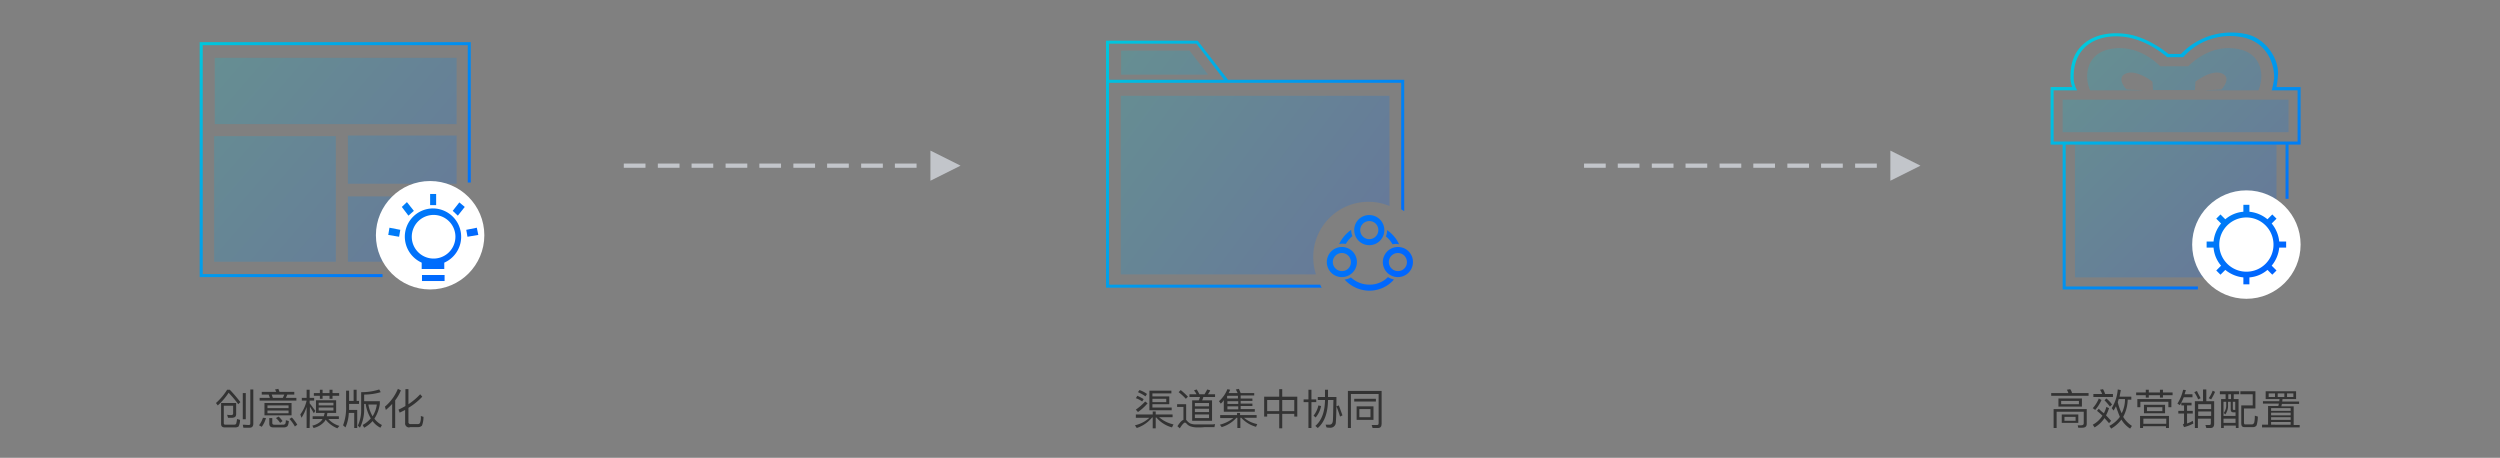 <svg id="图层_1" data-name="图层 1" xmlns="http://www.w3.org/2000/svg" xmlns:xlink="http://www.w3.org/1999/xlink" width="830" height="152" viewBox="0 0 830 152">
  <rect x="0" y="0" width="830" height="152" fill="#808080" stroke="none"/>
  <defs>
    <linearGradient id="未命名的渐变" x1="159.651" y1="-70.335" x2="83.318" y2="-136.001" gradientTransform="translate(0 142)" gradientUnits="userSpaceOnUse">
      <stop offset="0" stop-color="#0063ff"/>
      <stop offset="1" stop-color="#00c8de"/>
    </linearGradient>
    <linearGradient id="未命名的渐变_2" data-name="未命名的渐变 2" x1="133.357" y1="-39.77" x2="57.024" y2="-105.436" xlink:href="#未命名的渐变"/>
    <linearGradient id="未命名的渐变_3" data-name="未命名的渐变 3" x1="157.778" y1="-68.157" x2="81.445" y2="-133.824" xlink:href="#未命名的渐变"/>
    <linearGradient id="未命名的渐变_4" data-name="未命名的渐变 4" x1="146.382" y1="-54.911" x2="70.049" y2="-120.577" xlink:href="#未命名的渐变"/>
    <linearGradient id="未命名的渐变_5" data-name="未命名的渐变 5" x1="151.121" y1="-54.824" x2="65.81" y2="-128.041" gradientTransform="translate(0 142)" gradientUnits="userSpaceOnUse">
      <stop offset="0" stop-color="#06f"/>
      <stop offset="1" stop-color="#00c8dc"/>
    </linearGradient>
    <linearGradient id="未命名的渐变_6" data-name="未命名的渐变 6" x1="160.041" y1="-61.812" x2="73.041" y2="-136.478" xlink:href="#未命名的渐变_5"/>
    <linearGradient id="未命名的渐变_7" data-name="未命名的渐变 7" x1="154.925" y1="-55.85" x2="67.925" y2="-130.517" xlink:href="#未命名的渐变_5"/>
    <linearGradient id="未命名的渐变_8" data-name="未命名的渐变 8" x1="149.182" y1="-49.16" x2="62.182" y2="-123.826" xlink:href="#未命名的渐变_5"/>
    <linearGradient id="未命名的渐变_9" data-name="未命名的渐变 9" x1="160.171" y1="-61.964" x2="73.171" y2="-136.63" xlink:href="#未命名的渐变_5"/>
    <linearGradient id="未命名的渐变_10" data-name="未命名的渐变 10" x1="162.079" y1="-64.187" x2="75.079" y2="-138.853" xlink:href="#未命名的渐变_5"/>
    <linearGradient id="未命名的渐变_11" data-name="未命名的渐变 11" x1="153.548" y1="-54.246" x2="66.548" y2="-128.913" xlink:href="#未命名的渐变_5"/>
    <linearGradient id="未命名的渐变_12" data-name="未命名的渐变 12" x1="147.188" y1="-46.835" x2="60.188" y2="-121.502" xlink:href="#未命名的渐变_5"/>
    <linearGradient id="未命名的渐变_13" data-name="未命名的渐变 13" x1="848.126" y1="-572.811" x2="790.91" y2="-515.595" gradientTransform="matrix(1, 0, 0, -1, -102.199, -489.998)" xlink:href="#未命名的渐变"/>
    <linearGradient id="未命名的渐变_14" data-name="未命名的渐变 14" x1="752.577" y1="-50.044" x2="687.077" y2="-120.044" xlink:href="#未命名的渐变"/>
    <linearGradient id="未命名的渐变_15" data-name="未命名的渐变 15" x1="754.33" y1="-51.684" x2="688.83" y2="-121.684" xlink:href="#未命名的渐变"/>
    <linearGradient id="未命名的渐变_16" data-name="未命名的渐变 16" x1="459.261" y1="-46.364" x2="363.134" y2="-124.592" xlink:href="#未命名的渐变_5"/>
    <linearGradient id="未命名的渐变_17" data-name="未命名的渐变 17" x1="467.357" y1="-55.218" x2="370.691" y2="-133.885" xlink:href="#未命名的渐变_5"/>
    <linearGradient id="未命名的渐变_18" data-name="未命名的渐变 18" x1="465.953" y1="-53.492" x2="369.286" y2="-132.159" xlink:href="#未命名的渐变_5"/>
    <linearGradient id="未命名的渐变_19" data-name="未命名的渐变 19" x1="458.542" y1="-44.386" x2="361.876" y2="-123.053" xlink:href="#未命名的渐变_5"/>
    <linearGradient id="未命名的渐变_20" data-name="未命名的渐变 20" x1="463.069" y1="-49.948" x2="366.402" y2="-128.615" xlink:href="#未命名的渐变_5"/>
    <linearGradient id="未命名的渐变_21" data-name="未命名的渐变 21" x1="459.287" y1="-45.301" x2="362.621" y2="-123.968" xlink:href="#未命名的渐变_5"/>
    <linearGradient id="未命名的渐变_22" data-name="未命名的渐变 22" x1="468.934" y1="-57.155" x2="372.267" y2="-135.822" xlink:href="#未命名的渐变_5"/>
    <linearGradient id="未命名的渐变_23" data-name="未命名的渐变 23" x1="456.6" y1="-66.98" x2="376.1" y2="-126.73" xlink:href="#未命名的渐变"/>
    <linearGradient id="未命名的渐变_24" data-name="未命名的渐变 24" x1="448.277" y1="-57.112" x2="368.467" y2="-116.35" xlink:href="#未命名的渐变"/>
  </defs>
  <title>营销配置-01</title>
  <g>
    <path d="M76.3,129.4a47.076,47.076,0,0,1,3.5,4.1l-.7.7a36.748,36.748,0,0,0-3.2-3.8,20.536,20.536,0,0,1-3.6,4.2l-.6-.8a20.07,20.07,0,0,0,3.7-4.4Zm-2,5.3v5.8a.472.472,0,0,0,.5.5h2.7q.75,0,.9-.3a9.115,9.115,0,0,0,.3-1.6l1,.3a5.317,5.317,0,0,1-.5,2.2,2.062,2.062,0,0,1-1.3.3H74.6c-.8,0-1.2-.4-1.2-1.1v-7h5v3.7c0,.8-.4,1.1-1.2,1.2H75.7l-.3-1a7.084,7.084,0,0,0,1.4.1.53.53,0,0,0,.6-.6v-2.5Zm6.5,7.3-.2-1c.7,0,1.4.1,2,.1.4,0,.5-.2.5-.6V129.3h1v11.4c0,.8-.4,1.3-1.2,1.3Zm.8-11.5v8.7h-1v-8.7Z" style="fill: #333"/>
    <path d="M88.3,138.8a8.7,8.7,0,0,1-1.4,2.9l-.9-.5a8.532,8.532,0,0,0,1.3-2.5ZM86.9,131v-.9h4.8a5.937,5.937,0,0,0-.4-.8l1.1-.2a10.376,10.376,0,0,1,.4,1h4.9v.9H95.4l-.5,1.1h3.5v.9H86.2v-.9h3.4l-.4-1.1Zm9.9,2.8v4.1h-9v-4.1Zm-1,1.7v-.9h-7v.9Zm0,.8h-7v.9h7Zm-5,5.6c-1,0-1.4-.4-1.4-1.3v-1.8h1v1.6c0,.4.2.6.7.6H94a.845.845,0,0,0,.6-.2c.2-.1.3-.6.3-1.3l1,.3q-.15,1.5-.6,1.8a1.922,1.922,0,0,1-1.2.3Zm3.1-9.8.5-1.1H90.2l.4,1.1Zm-.1,7.7-.8.6a6.684,6.684,0,0,0-1.4-1.6l.9-.5A8.091,8.091,0,0,1,93.8,139.8Zm4.9,1.2-.8.6a11.864,11.864,0,0,0-1.8-2.5l.8-.5A16.629,16.629,0,0,1,98.7,141Z" style="fill: #333"/>
    <path d="M102.8,142.1h-1v-7a14.878,14.878,0,0,1-1.7,3.6l-.4-1.1a12.1,12.1,0,0,0,2.1-4.6h-1.6v-.9h1.6v-2.7h1v2.7h1.5v.9h-1.5v.9c.6.7,1.2,1.6,1.9,2.5l-.5.8c-.5-.9-1-1.7-1.3-2.2l-.1,7.1Zm4.7-1.9a6.759,6.759,0,0,1-3.4,1.9l-.4-.8a6.04,6.04,0,0,0,3-1.6c.1-.2.3-.4.4-.6h-3.3v-.9h3.7c.1-.3.2-.7.3-1.1h-2.9v-4.2h6.7v4.2h-2.9c-.1.4-.1.7-.2,1.1h4v.9H109a7.849,7.849,0,0,0,3.7,2.3l-.7.8a9.475,9.475,0,0,1-3.9-2.9A2.361,2.361,0,0,1,107.5,140.2Zm-1.3-9.7v-1.1h.9v1.1h2.3v-1.1h1v1.1h2.2v.9h-2.2v1h-1v-1h-2.3v1h-.9v-1h-2v-.9Zm4.5,4.1v-.9h-4.9v.9Zm0,.7h-4.9v1h4.9Z" style="fill: #333"/>
    <path d="M118.4,129.4v3.7h.8v1h-3.3v2h2.7v6h-1v-5h-1.8a13.06,13.06,0,0,1-1.1,4.8l-.8-.7a16.327,16.327,0,0,0,1-6.4v-5.1h1v3.4h1.5v-3.7Zm2.5,6.4a13.217,13.217,0,0,1-1.4,6.2l-.7-.7a11.9,11.9,0,0,0,1.1-5.5v-5.6a18.9,18.9,0,0,0,6-.9l.5.9a19.223,19.223,0,0,1-5.5.8v2.2h5.2v.9a11.909,11.909,0,0,1-1.8,4.9,7.211,7.211,0,0,0,2.5,2.1l-.5.9a6.964,6.964,0,0,1-2.6-2.2,10.112,10.112,0,0,1-2.8,2.2l-.5-.9a9.658,9.658,0,0,0,2.7-2.2,12.952,12.952,0,0,1-1.7-4.8h-.5Zm2.8,2.4a9.549,9.549,0,0,0,1.4-3.9h-2.8A11.262,11.262,0,0,0,123.7,138.2Z" style="fill: #333"/>
    <path d="M133.1,129.6a13.5,13.5,0,0,1-1.9,3.3v9.2h-1v-8a20.322,20.322,0,0,1-2.1,2l-.3-1.1a15.225,15.225,0,0,0,4.3-5.9Zm2.9,12.3a1.326,1.326,0,0,1-1.5-1.5v-4.3l-1.8.9-.4-1a25.315,25.315,0,0,0,2.3-1.2v-5.6h1v5a21.228,21.228,0,0,0,3.9-3.3l.7.8a21.32,21.32,0,0,1-4.6,3.7v4.7a.632.632,0,0,0,.7.7h2.3a.984.984,0,0,0,.8-.3,4.965,4.965,0,0,0,.3-2.4l.9.3a8.173,8.173,0,0,1-.5,2.9,1.813,1.813,0,0,1-1.4.5H136Z" style="fill: #333"/>
  </g>
  <g>
    <g style="opacity: 0.2;isolation: isolate">
      <polygon points="151.4 19.2 150.4 19.2 149.4 19.2 148.4 19.2 147.4 19.2 146.4 19.2 145.4 19.2 144.4 19.2 143.3 19.2 142.3 19.2 141.3 19.2 140.3 19.2 139.3 19.2 138.3 19.2 137.3 19.2 136.3 19.2 135.2 19.2 134.2 19.2 133.2 19.2 132.2 19.2 131.2 19.2 130.2 19.2 129.2 19.2 128.2 19.2 127.1 19.2 126.1 19.2 125.1 19.2 124.1 19.2 123.1 19.2 122.1 19.2 121.1 19.2 120.1 19.2 119.1 19.2 118 19.2 117 19.2 116 19.2 115 19.2 114 19.2 113 19.2 112 19.2 111 19.2 109.9 19.2 108.9 19.2 107.9 19.2 106.9 19.2 105.9 19.2 104.9 19.2 103.9 19.2 102.9 19.2 101.8 19.2 100.8 19.2 99.8 19.2 98.8 19.2 97.8 19.2 96.8 19.2 95.8 19.2 94.8 19.2 93.7 19.2 92.7 19.2 91.7 19.2 90.7 19.2 89.7 19.2 88.7 19.2 87.7 19.2 86.7 19.2 85.7 19.2 84.6 19.2 83.6 19.2 82.6 19.2 81.6 19.2 80.6 19.2 79.6 19.2 78.6 19.2 77.6 19.2 76.5 19.2 75.5 19.2 74.5 19.2 73.5 19.2 72.5 19.2 71.5 19.2 71.3 19.2 71.3 19.4 71.3 20.6 71.3 21.8 71.3 23 71.3 24.2 71.3 25.4 71.3 26.6 71.3 27.8 71.3 29 71.3 30.2 71.3 31.4 71.3 32.6 71.3 33.8 71.3 35 71.3 36.2 71.3 37.4 71.3 38.6 71.3 39.8 71.3 41 71.3 41.2 72.2 41.2 73.2 41.2 74.2 41.2 75.2 41.2 76.2 41.2 77.2 41.2 78.2 41.2 79.2 41.2 80.3 41.2 81.3 41.2 82.3 41.2 83.3 41.2 84.3 41.2 85.3 41.2 86.3 41.2 87.3 41.2 88.4 41.2 89.4 41.2 90.4 41.2 91.4 41.2 92.4 41.2 93.4 41.2 94.4 41.2 95.4 41.2 96.5 41.2 97.5 41.2 98.5 41.2 99.5 41.2 100.5 41.2 101.5 41.2 102.5 41.2 103.5 41.2 104.6 41.2 105.6 41.2 106.6 41.2 107.6 41.2 108.6 41.2 109.6 41.2 110.6 41.2 111.6 41.2 112.7 41.2 113.7 41.2 114.7 41.2 115.7 41.2 116.7 41.2 117.7 41.2 118.7 41.2 119.7 41.2 120.7 41.2 121.8 41.2 122.8 41.2 123.8 41.2 124.8 41.2 125.8 41.2 126.8 41.2 127.8 41.2 128.8 41.2 129.9 41.2 130.9 41.2 131.9 41.2 132.9 41.2 133.9 41.2 134.9 41.2 135.9 41.2 136.9 41.2 138 41.2 139 41.2 140 41.2 141 41.2 142 41.2 143 41.2 144 41.2 145 41.2 146.1 41.2 147.1 41.2 148.1 41.2 149.1 41.2 150.1 41.2 151.1 41.2 151.6 41.2 151.6 40.5 151.6 39.3 151.6 38.1 151.6 36.9 151.6 35.7 151.6 34.5 151.6 33.3 151.6 32.1 151.6 30.9 151.6 29.7 151.6 28.5 151.6 27.3 151.6 26.1 151.6 24.9 151.6 23.7 151.6 22.5 151.6 21.3 151.6 20.1 151.6 19.2 151.4 19.2" style="fill: url(#未命名的渐变)"/>
      <polygon points="109.9 45.2 109.2 45.2 108.4 45.2 107.6 45.2 106.8 45.2 106.1 45.2 105.3 45.2 104.5 45.2 103.7 45.2 103 45.2 102.2 45.2 101.4 45.2 100.7 45.2 99.9 45.2 99.1 45.2 98.3 45.2 97.6 45.2 96.8 45.2 96 45.2 95.2 45.2 94.5 45.2 93.7 45.2 92.9 45.2 92.2 45.2 91.4 45.2 90.6 45.2 89.8 45.2 89.1 45.2 88.3 45.2 87.5 45.2 86.7 45.2 86 45.2 85.2 45.2 84.4 45.2 83.6 45.2 82.9 45.2 82.1 45.2 81.3 45.2 80.6 45.2 79.8 45.2 79 45.2 78.2 45.2 77.5 45.2 76.7 45.2 75.9 45.2 75.1 45.2 74.4 45.2 73.6 45.2 72.8 45.2 72 45.2 71.3 45.2 71.1 45.2 71.1 45.3 71.1 46.2 71.1 47.1 71.1 48.1 71.1 49 71.1 49.9 71.1 50.8 71.1 51.7 71.1 52.6 71.1 53.6 71.1 54.5 71.1 55.4 71.1 56.3 71.1 57.2 71.1 58.1 71.1 59.1 71.1 60 71.1 60.9 71.1 61.8 71.1 62.7 71.1 63.7 71.1 64.6 71.1 65.5 71.1 66.4 71.1 67.3 71.1 68.2 71.1 69.2 71.1 70.1 71.1 71 71.1 71.9 71.1 72.8 71.1 73.7 71.1 74.7 71.1 75.6 71.1 76.5 71.1 77.4 71.1 78.3 71.1 79.2 71.1 80.2 71.1 81.1 71.1 82 71.1 82.9 71.1 83.8 71.1 84.7 71.1 85.7 71.1 86.6 71.1 86.9 71.6 86.9 72.4 86.9 73.2 86.9 74 86.9 74.7 86.9 75.5 86.9 76.3 86.9 77 86.9 77.8 86.9 78.6 86.9 79.4 86.9 80.1 86.9 80.9 86.9 81.7 86.9 82.5 86.9 83.2 86.9 84 86.9 84.8 86.9 85.6 86.9 86.3 86.9 87.1 86.9 87.9 86.9 88.6 86.9 89.4 86.9 90.2 86.9 91 86.9 91.7 86.9 92.5 86.9 93.3 86.9 94.1 86.9 94.8 86.9 95.6 86.9 96.4 86.9 97.2 86.9 97.9 86.9 98.7 86.9 99.5 86.9 100.2 86.9 101 86.9 101.8 86.9 102.6 86.9 103.3 86.9 104.1 86.9 104.9 86.9 105.7 86.9 106.4 86.9 107.2 86.9 108 86.9 108.8 86.9 109.5 86.9 110.3 86.9 111.1 86.9 111.5 86.9 111.5 86.4 111.5 85.5 111.5 84.6 111.5 83.7 111.5 82.8 111.5 81.8 111.5 80.9 111.5 80 111.5 79.1 111.5 78.2 111.5 77.3 111.5 76.3 111.5 75.4 111.5 74.5 111.5 73.6 111.5 72.7 111.5 71.8 111.5 70.8 111.5 69.9 111.5 69 111.5 68.1 111.5 67.2 111.5 66.3 111.5 65.3 111.5 64.4 111.5 63.5 111.5 62.6 111.5 61.7 111.5 60.8 111.5 59.8 111.5 58.9 111.5 58 111.5 57.1 111.5 56.2 111.5 55.2 111.5 54.3 111.5 53.4 111.5 52.5 111.5 51.6 111.5 50.7 111.5 49.7 111.5 48.8 111.5 47.9 111.5 47 111.5 46.1 111.5 45.2 111.5 45.2 110.7 45.2 109.9 45.2" style="fill: url(#未命名的渐变_2)"/>
      <polygon points="150.6 45 150.1 45 149.6 45 149.1 45 148.6 45 148.1 45 147.6 45 147.1 45 146.6 45 146.1 45 145.6 45 145 45 144.5 45 144 45 143.5 45 143 45 142.5 45 142 45 141.5 45 141 45 140.5 45 140 45 139.5 45 138.9 45 138.4 45 137.9 45 137.4 45 136.9 45 136.4 45 135.9 45 135.4 45 134.9 45 134.4 45 133.9 45 133.4 45 132.8 45 132.3 45 131.8 45 131.3 45 130.8 45 130.3 45 129.8 45 129.3 45 128.8 45 128.3 45 127.8 45 127.3 45 126.7 45 126.2 45 125.7 45 125.2 45 124.7 45 124.2 45 123.7 45 123.2 45 122.7 45 122.2 45 121.7 45 121.2 45 120.6 45 120.1 45 119.6 45 119.1 45 118.6 45 118.1 45 117.6 45 117.1 45 116.6 45 116.1 45 115.6 45 115.5 45 115.5 45.1 115.5 45.7 115.5 46.3 115.5 46.9 115.5 47.5 115.5 48.1 115.5 48.7 115.5 49.3 115.5 49.9 115.5 50.5 115.5 51.1 115.5 51.7 115.5 52.3 115.5 52.9 115.5 53.5 115.5 54.1 115.5 54.7 115.5 55.3 115.5 55.9 115.5 56.5 115.5 57.1 115.5 57.7 115.5 58.3 115.5 58.9 115.5 59.5 115.5 60.1 115.5 60.7 115.5 61 115.8 61 116.3 61 116.8 61 117.3 61 117.8 61 118.3 61 118.8 61 119.4 61 119.9 61 120.4 61 120.9 61 121.4 61 121.9 61 122.4 61 122.9 61 123.4 61 123.9 61 124.4 61 124.9 61 125.5 61 126 61 126.5 61 127 61 127.5 61 128 61 128.5 61 129 61 129.5 61 130 61 130.5 61 131 61 131.6 61 132.1 61 132.6 61 133.1 61 133.6 61 134.1 61 134.6 61 135.1 61 135.6 61 136.1 61 136.6 61 137.1 61 137.7 61 138.2 61 138.7 61 139.2 61 139.7 61 140.2 61 140.7 61 141.2 61 141.7 61 142.2 61 142.7 61 143.2 61 143.8 61 144.3 61 144.8 61 145.3 61 145.8 61 146.3 61 146.8 61 147.3 61 147.8 61 148.3 61 148.8 61 149.3 61 149.9 61 150.4 61 150.9 61 151.4 61 151.6 61 151.6 60.6 151.6 60 151.6 59.4 151.6 58.8 151.6 58.2 151.6 57.6 151.6 57 151.6 56.4 151.6 55.8 151.6 55.2 151.6 54.6 151.6 54 151.6 53.4 151.6 52.8 151.6 52.2 151.6 51.6 151.6 51 151.6 50.4 151.6 49.8 151.6 49.2 151.6 48.6 151.6 48 151.6 47.4 151.6 46.8 151.6 46.2 151.6 45.6 151.6 45 151.6 45 151.1 45 150.6 45" style="fill: url(#未命名的渐变_3)"/>
      <polygon points="150.7 65.2 150.1 65.2 149.6 65.2 149 65.2 148.5 65.2 147.9 65.2 147.3 65.2 146.8 65.2 146.2 65.2 145.7 65.2 145.1 65.2 144.6 65.2 144 65.2 143.4 65.2 142.9 65.2 142.3 65.2 141.8 65.2 141.2 65.2 140.7 65.2 140.1 65.2 139.5 65.2 139 65.2 138.4 65.2 137.9 65.2 137.3 65.2 136.8 65.2 136.2 65.2 135.6 65.2 135.1 65.2 134.5 65.2 134 65.2 133.4 65.2 132.9 65.2 132.3 65.2 131.7 65.2 131.2 65.2 130.6 65.2 130.1 65.2 129.5 65.2 129 65.2 128.4 65.2 127.8 65.2 127.3 65.2 126.7 65.2 126.2 65.2 125.6 65.2 125 65.2 124.5 65.2 123.9 65.2 123.4 65.2 122.8 65.2 122.3 65.2 121.7 65.2 121.1 65.2 120.6 65.2 120 65.2 119.5 65.2 118.9 65.2 118.4 65.2 117.8 65.2 117.2 65.2 116.7 65.2 116.1 65.2 115.6 65.2 115.5 65.2 115.5 65.3 115.5 66 115.5 66.6 115.5 67.3 115.5 68 115.5 68.6 115.5 69.3 115.5 69.9 115.5 70.6 115.5 71.3 115.5 71.9 115.5 72.6 115.5 73.3 115.5 73.9 115.5 74.6 115.5 75.2 115.5 75.9 115.5 76.6 115.5 77.2 115.5 77.9 115.5 78.5 115.5 79.2 115.5 79.9 115.5 80.5 115.5 81.2 115.5 81.8 115.5 82.5 115.5 83.2 115.5 83.8 115.5 84.5 115.5 85.2 115.5 85.8 115.5 86.5 115.5 86.9 115.7 86.9 116.2 86.9 116.8 86.9 117.3 86.9 117.9 86.9 118.5 86.9 119 86.9 119.6 86.9 120.1 86.9 120.7 86.9 121.2 86.9 121.8 86.9 122.4 86.9 122.9 86.9 123.5 86.9 124 86.9 124.6 86.9 125.1 86.9 125.7 86.9 126.3 86.9 126.8 86.9 127.4 86.9 127.9 86.9 128.5 86.9 129 86.9 129.6 86.9 130.2 86.9 130.7 86.9 131.3 86.9 131.8 86.9 132.4 86.9 133 86.9 133.5 86.9 134.1 86.9 134.6 86.9 135.2 86.9 135.7 86.9 136.3 86.9 136.9 86.9 137.4 86.9 138 86.9 138.5 86.9 139.1 86.9 139.6 86.9 140.2 86.9 140.8 86.9 141.3 86.9 141.9 86.9 142.4 86.9 143 86.9 143.5 86.9 144.1 86.9 144.7 86.9 145.2 86.9 145.8 86.9 146.3 86.9 146.9 86.9 147.4 86.9 148 86.9 148.6 86.9 149.1 86.9 149.7 86.9 150.2 86.9 150.8 86.9 151.4 86.9 151.6 86.9 151.6 86.6 151.6 85.9 151.6 85.2 151.6 84.6 151.6 83.9 151.6 83.3 151.6 82.6 151.6 81.9 151.6 81.3 151.6 80.6 151.6 80 151.6 79.3 151.6 78.6 151.6 78 151.6 77.3 151.6 76.6 151.6 76 151.6 75.3 151.6 74.7 151.6 74 151.6 73.3 151.6 72.7 151.6 72 151.6 71.4 151.6 70.7 151.6 70 151.6 69.4 151.6 68.7 151.6 68 151.6 67.4 151.6 66.7 151.6 66.1 151.6 65.4 151.6 65.2 151.3 65.2 150.7 65.2" style="fill: url(#未命名的渐变_4)"/>
    </g>
    <circle cx="142.8" cy="78.1" r="18" style="fill: #fff"/>
    <polygon points="67.3 15 155.3 15 155.3 60.6 156.3 60.6 156.3 14 66.3 14 66.3 92 127 92 127 91 67.3 91 67.3 15" style="fill: url(#未命名的渐变_5)"/>
    <rect x="142.8" y="64.4" width="2" height="3.7" style="fill: url(#未命名的渐变_6)"/>
    <polygon points="137.4 70 135.1 67.1 133.4 68.7 135.6 71.6 137.4 70" style="fill: url(#未命名的渐变_7)"/>
    <polygon points="128.9 78 132.5 78.6 132.9 76.3 129.3 75.6 128.9 78" style="fill: url(#未命名的渐变_8)"/>
    <polygon points="158.3 75.6 154.8 76.3 155.2 78.6 158.8 78 158.3 75.6" style="fill: url(#未命名的渐变_9)"/>
    <polygon points="150.3 70 152 71.6 154.3 68.7 152.5 67.2 150.3 70" style="fill: url(#未命名的渐变_10)"/>
    <path d="M143.8,69.2a9.389,9.389,0,0,0-9.4,9.4,9.485,9.485,0,0,0,5.6,8.6v2.1h7.5V87.2a9.4,9.4,0,0,0-3.7-18ZM149,83.8a7.245,7.245,0,1,1,2.2-5.2A7.262,7.262,0,0,1,149,83.8Z" style="fill: url(#未命名的渐变_11)"/>
    <rect x="140.1" y="91.3" width="7.5" height="2" style="fill: url(#未命名的渐变_12)"/>
  </g>
  <g>
    <path d="M377.1,138.5v-.9h5.6v-1h1v1h5.6v.9h-4.5a10.738,10.738,0,0,0,4.8,2.4l-.5,1a10.4,10.4,0,0,1-5.2-3.3h-.2v3.6h-1v-3.6h-.2a11.073,11.073,0,0,1-5.1,3.5l-.6-.9a10.477,10.477,0,0,0,4.8-2.5h-4.5v-.2Zm2.6-6-.5.8a7.086,7.086,0,0,0-2.1-1.1l.5-.8A20.145,20.145,0,0,1,379.7,132.5Zm1.3,1.4a17.148,17.148,0,0,1-3.2,2.9l-.7-.8a20.016,20.016,0,0,0,3.1-2.7Zm-.2-3.1-.5.8a12.293,12.293,0,0,0-2.5-1.4l.5-.7A8.531,8.531,0,0,1,380.8,130.8Zm1.8,3.5v1H389v.9h-7.4v-6.5h7.3v.9h-6.3v1h5.6v2.6h-5.6Zm0-.8h4.6v-1.1h-4.6Z" style="fill: #333"/>
    <path d="M397.6,141.9a6.873,6.873,0,0,1-2.2-.3,3.072,3.072,0,0,1-1.5-1,.914.914,0,0,0-.5-.3c-.3,0-.9.6-1.7,1.9l-.8-.7c.8-1.2,1.4-1.9,2-2.1v-4.3h-2.1v-.9h3v5.2l.3.3a3.126,3.126,0,0,0,1.1.9,4.7,4.7,0,0,0,1.9.3h4.7a7.115,7.115,0,0,0,1.6-.1l-.2,1H400A17.72,17.72,0,0,1,397.6,141.9Zm-3.2-10.2-.7.7a17.887,17.887,0,0,0-2.4-2.2l.7-.7A26.138,26.138,0,0,1,394.4,131.7Zm2.8-.9a8.343,8.343,0,0,0-.8-1.2l.9-.3a11.416,11.416,0,0,1,.9,1.6h1.7c.3-.5.6-1,.9-1.6l1,.3a5.671,5.671,0,0,1-.8,1.3h2.4v.9h-3.9a3.583,3.583,0,0,1-.4,1.1h3.3v6.8h-6.6v-6.8H398a7.6,7.6,0,0,0,.4-1.1h-3.5v-.9h2.3Zm4.2,4.1v-1.1h-4.7v1.1Zm0,1.9v-1.1h-4.7v1.1Zm0,.8h-4.7v1.2h4.7Z" style="fill: #333"/>
    <path d="M405.3,134l-.6-.8a10.355,10.355,0,0,0,2.8-4l.9.2a5.359,5.359,0,0,1-.5,1.1h3l-.6-1.2,1-.2c.2.4.4.9.6,1.4h4.5v.8h-4.5v1h3.9v.8h-3.9v.9h3.9v.8h-3.9v1h4.7v.9H406.3v-3.9A3.543,3.543,0,0,1,405.3,134Zm-.2,4.7v-.9h5.6v-.7h1v.7h5.5v.9H413a10.034,10.034,0,0,0,4.4,2.1l-.4.9a10.3,10.3,0,0,1-4.9-3h-.3v3.4h-1v-3.4h-.3a10.606,10.606,0,0,1-4.9,3.1l-.6-.8a12.428,12.428,0,0,0,4.5-2.2h-4.4Zm6-7.3h-3.6l-.1.1v.8H411v-.9h.1Zm0,1.8h-3.6v.9h3.6Zm0,1.7h-3.6v1h3.6Z" style="fill: #333"/>
    <path d="M425.7,129.2v2.5h5v6.6h-1v-.9h-4v4.8h-1v-4.8h-4v.9h-1v-6.6h5v-2.5Zm-1,7.3v-3.7h-4v3.7Zm5,0v-3.7h-4v3.7Z" style="fill: #333"/>
    <path d="M434.4,132.6v-3.2h1v3.2H437v.9h-1.6v8.6h-1v-8.6h-1.6v-.9Zm4.2,2.2a8.425,8.425,0,0,1-1.8,3.8l-.7-.6a8.271,8.271,0,0,0,1.6-3.4Zm2.3-5.4v2.4h2.8c0,4.5-.1,7.3-.2,8.4a1.788,1.788,0,0,1-2,1.8,5.384,5.384,0,0,1-1.1-.1l-.3-.9h1.2q1.05,0,1.2-1.2c.1-.8.1-3.1.2-7h-1.8v.2c-.1,4.2-1.2,7.2-3.4,9.1l-.8-.7c2.1-1.8,3.1-4.6,3.2-8.4v-.2h-2.4v-1h2.4v-2.4Zm4.8,8.5-.8.4c-.4-1.3-.8-2.4-1.2-3.4l.8-.3Z" style="fill: #333"/>
    <path d="M455.7,142.1l-.3-1h1.8c.4,0,.5-.2.5-.6v-9.7h-9.2v11.3h-1V129.8h11.2v10.9c0,.9-.4,1.4-1.2,1.4Zm1.1-9.7v.9h-7.2v-.9Zm-.8,2.5v4.5h-5.6v-4.5Zm-1,.9h-3.7v2.7H455Z" style="fill: #333"/>
  </g>
  <g>
    <path d="M687.9,130.5h5.5v.9H681v-.9h5.7a5.358,5.358,0,0,0-.5-1.1l1.1-.2A3.1,3.1,0,0,1,687.9,130.5Zm2.1,11.6-.2-.9h1.1c.6,0,.9-.2.9-.7v-3.8h-9v5.4h-1v-6.3h11v4.9c0,.9-.5,1.3-1.5,1.3H690Zm1.2-9.8V135h-7.8v-2.7Zm-1,.8h-5.9v1.1h5.9Zm-.2,4.5v2.8h-5.5v-2.8Zm-.9.8h-3.7v1.3h3.7Z" style="fill: #333"/>
    <path d="M698.5,137.2a10.23,10.23,0,0,0,.8-2.1l.9.4a13.321,13.321,0,0,1-1,2.4c.6.6,1.1,1.2,1.7,1.8l-.7.8c-.5-.6-1-1.1-1.5-1.7a9.739,9.739,0,0,1-3.3,3.1l-.6-.9a8.371,8.371,0,0,0,3.2-3c-.6-.6-1.2-1.1-1.8-1.6l.6-.7A11.43,11.43,0,0,0,698.5,137.2Zm-.8-4.4a13.345,13.345,0,0,1-2.1,3.3l-.8-.6a10.252,10.252,0,0,0,2-3.2Zm1.2-2h2.6v1H695v-1h2.9a6.11,6.11,0,0,0-.7-1.4l1-.2A7.741,7.741,0,0,1,698.9,130.8Zm-.2,2.1.6-.6a9.255,9.255,0,0,1,1.9,2l-.7.7A19.584,19.584,0,0,0,698.7,132.9Zm3.8,2c-.3.5-.5,1-.8,1.4l-.6-.8a14.154,14.154,0,0,0,2-6.2l1,.2c-.1.8-.3,1.5-.4,2.2h3.9v1h-1.2a12.646,12.646,0,0,1-1.5,5.7,9.276,9.276,0,0,0,2.9,3l-.6.9a9.277,9.277,0,0,1-2.9-3,10.98,10.98,0,0,1-3.4,3l-.6-.9a10.324,10.324,0,0,0,3.5-3C703.3,137.2,702.9,136.1,702.5,134.9Zm.6-1.4a15.96,15.96,0,0,0,1.3,3.7,10.183,10.183,0,0,0,1.1-4.7h-2.1C703.3,132.9,703.2,133.2,703.1,133.5Z" style="fill: #333"/>
    <path d="M712.4,130.3v-.9h1v.9h3.7v-.9h1v.9h3.2v.9h-3.2v.8h-1v-.8h-3.7v.8h-1v-.8h-3.2v-.9Zm8.5,4.9h-1v-1.8h-9.3v1.8h-1v-2.7h11.3Zm-.8,6.9h-1v-.6h-7.6v.6h-1v-4h9.6Zm-.9-1.4V139h-7.6v1.7Zm-.4-6.3v2.8h-7v-2.8Zm-.9.8h-5.1v1.3h5.1Z" style="fill: #333"/>
    <path d="M725.7,129.5c-.1.5-.3.9-.4,1.4h2.6v1H725a15.762,15.762,0,0,1-1.3,2.6l-.8-.5a14.424,14.424,0,0,0,1.9-4.6Zm1.9,4.2v.9h-1.5v1.8H728v.9h-1.9v3.3a8.179,8.179,0,0,0,1.9-.9l.2.9a12.523,12.523,0,0,1-3.1,1.2l-.4-.9c.3-.1.4-.2.4-.4v-3.2h-1.9v-.9h1.9v-1.8h-.9v-.9Zm3-1.5-.8.4a13.576,13.576,0,0,0-1.3-2.4l.9-.4C729.7,130.6,730.2,131.4,730.6,132.2Zm1.9-2.9v3.9h2.6v7.5c0,.9-.4,1.4-1.2,1.4h-1.4l-.3-1h1.3c.4,0,.5-.2.5-.7V139h-4.3v3.1h-1v-8.9h2.7v-3.9Zm1.6,4.9h-4.3v1.6h4.3Zm-4.3,3.9h4.3v-1.5h-4.3Zm5.6-8a19.652,19.652,0,0,1-1.3,2.5l-.8-.4a9.981,9.981,0,0,0,1.3-2.5Z" style="fill: #333"/>
    <path d="M743.4,129.9v1h-1.8v1.6h1.6v9.6h-.9v-.8h-4v.8h-.9v-9.6h1.5v-1.6H737v-1Zm-5.2,3.5v4.7h4v-1.2h-.7c-.6,0-.9-.3-.9-1v-2.5h-.9v.9a5,5,0,0,1-.9,3.3l-.5-.5a4.251,4.251,0,0,0,.8-2.8v-.9Zm4,7V139h-4v1.4Zm-1.5-7.9v-1.6h-.9v1.6Zm1.5.9h-.9v2.3c0,.2.1.4.3.4h.5v-2.7Zm7,7.8a1.375,1.375,0,0,1-1.3.6h-2.8c-.7,0-1-.4-1-1.3v-5.9h3.8v-3.7h-4.1v-1h5v5.7H745v4.6c0,.5.1.7.4.7h2.2c.4,0,.6-.2.8-.6a9.865,9.865,0,0,0,.2-2.3l1,.3A10.64,10.64,0,0,1,749.2,141.2Z" style="fill: #333"/>
    <path d="M756.7,133.3l.1-.8h-4.6v-2.6h10.1v2.6h-4.5l-.1.8h5.6v.8h-5.7c-.1.3-.1.5-.2.8h4.1v6.2h2v.8H751V141h2v-6.2h3.4c.1-.3.1-.5.2-.8h-5.3v-.8h5.4v.1Zm-1.4-2.7h-2.1v1.2h2.1Zm5.2,5.8v-.9H754v.9Zm0,1.5V137H754v.9Zm0,1.5v-.9H754v.9Zm0,1.6v-.9H754v.9Zm-2.1-10.4h-2.2v1.2h2.2Zm3,0h-2.1v1.2h2.1Z" style="fill: #333"/>
  </g>
  <g>
    <g style="opacity: 0.2">
      <path d="M735.4,93.2h0M733,92h0m15.2-18.2,7.6-7.8V47.1H688.9v45h34.3c.3,0,13.8,0,13.7-.1-1.5-.7,3.4-5.4,3.4-7.1a4.683,4.683,0,0,1,1.9-3.7h0l3.6-7.2m14-40.9h-75V43.9h75ZM711.9,30l-5.9-.3s-3.4-3.5-.6-5.1c3.5-2,9.2,2.5,9.2,2.5l.2,2.8h13.9l.2-2.8s5.7-4.5,9.2-2.5c2.8,1.6-.6,5.1-.6,5.1l-5.9.3h18.2c2.1-4.9,1.1-12.2-6.6-13.7-8.4-1.7-14.6,3.6-16.7,5.7h-9.3c-2.1-2.1-8.4-7.4-16.7-5.7-7.7,1.5-8.7,8.8-6.6,13.7Z" style="fill: url(#未命名的渐变_13)"/>
    </g>
    <circle cx="745.8" cy="81.2" r="18" style="fill: #fff"/>
    <g>
      <path d="M755.8,28.9a32.736,32.736,0,0,0,.5-4.1c.3-5.6-4.4-12.5-11.2-13.6a23.119,23.119,0,0,0-21,6.7h-4.2s-6.6-5.6-13.9-6.6c-9.7-1.4-18.7,2.9-18.6,14.1a8.16,8.16,0,0,0,.6,3.5h-7.2V48h4V96.1h44.9v-1H685.8V48h73V66h1V48h4V28.9Zm7,18.1h-81V30h7.8a9.885,9.885,0,0,1-1.1-3.2c-.7-11.2,7.5-15.6,16.5-14.6,8.1.9,14.5,6.8,14.5,6.8h5.3a20.777,20.777,0,0,1,19.3-6.7c8.3,1.4,11.1,8.7,10.9,13.8a26.45,26.45,0,0,1-.8,3.9h8.6Z" style="fill: url(#未命名的渐变_14)"/>
      <path d="M754.2,74.2l1.6-1.6-1.4-1.4-1.6,1.6a11.077,11.077,0,0,0-6-2.5V68h-2v2.3a10.482,10.482,0,0,0-6,2.5l-1.6-1.6-1.4,1.4,1.6,1.6a11.077,11.077,0,0,0-2.5,6h-2.3v2h2.3a10.482,10.482,0,0,0,2.5,6l-1.6,1.6,1.4,1.4,1.6-1.6a11.077,11.077,0,0,0,6,2.5v2.3h2V92.1a10.482,10.482,0,0,0,6-2.5l1.6,1.6,1.4-1.4-1.6-1.6a11.077,11.077,0,0,0,2.5-6H759v-2h-2.3A11.077,11.077,0,0,0,754.2,74.2Zm-8.4,16a9,9,0,1,1,9-9A8.963,8.963,0,0,1,745.8,90.2Z" style="fill: url(#未命名的渐变_15)"/>
    </g>
  </g>
  <g>
    <g>
      <path d="M207.1,54.3h7.2v1.4h-7.2Z" style="fill: #c2c5ca"/>
      <path d="M218.4,54.3h7.2v1.4h-7.2Z" style="fill: #c2c5ca"/>
      <path d="M229.6,54.3h7.2v1.4h-7.2Z" style="fill: #c2c5ca"/>
      <path d="M240.9,54.3h7.2v1.4h-7.2Z" style="fill: #c2c5ca"/>
      <path d="M252.1,54.3h7.2v1.4h-7.2Z" style="fill: #c2c5ca"/>
      <path d="M263.4,54.3h7.2v1.4h-7.2Z" style="fill: #c2c5ca"/>
      <path d="M274.6,54.3h7.2v1.4h-7.2Z" style="fill: #c2c5ca"/>
      <path d="M285.9,54.3h7.2v1.4h-7.2Z" style="fill: #c2c5ca"/>
      <path d="M297.1,54.3h7.2v1.4h-7.2Z" style="fill: #c2c5ca"/>
    </g>
    <polygon points="318.9 55 308.9 60 308.9 50 318.9 55" style="fill: #c2c5ca"/>
  </g>
  <g>
    <g>
      <path d="M525.9,54.3h7.2v1.4h-7.2Z" style="fill: #c2c5ca"/>
      <path d="M537.1,54.3h7.2v1.4h-7.2Z" style="fill: #c2c5ca"/>
      <path d="M548.4,54.3h7.2v1.4h-7.2Z" style="fill: #c2c5ca"/>
      <path d="M559.6,54.3h7.2v1.4h-7.2Z" style="fill: #c2c5ca"/>
      <path d="M570.9,54.3h7.2v1.4h-7.2Z" style="fill: #c2c5ca"/>
      <path d="M582.1,54.3h7.2v1.4h-7.2Z" style="fill: #c2c5ca"/>
      <path d="M593.4,54.3h7.2v1.4h-7.2Z" style="fill: #c2c5ca"/>
      <path d="M604.6,54.3h7.2v1.4h-7.2Z" style="fill: #c2c5ca"/>
      <path d="M615.9,54.3h7.2v1.4h-7.2Z" style="fill: #c2c5ca"/>
    </g>
    <polygon points="637.6 55 627.6 60 627.6 50 637.6 55" style="fill: #c2c5ca"/>
  </g>
  <g>
    <g>
      <path d="M368.2,94.5v-67h97v42c.3.2.7.4,1,.6V26.5H407.7l-10.1-13H367.2v82h71.6a4.671,4.671,0,0,1-.5-1Zm0-68v-12h29l8.3,10.8.9,1.2H368.2Z" style="fill: url(#未命名的渐变_16)"/>
      <path d="M449.6,76.4a5,5,0,1,0,5-5A4.951,4.951,0,0,0,449.6,76.4Zm8,0a3,3,0,1,1-3-3A2.946,2.946,0,0,1,457.6,76.4Z" style="fill: url(#未命名的渐变_17)"/>
      <path d="M464.1,82a5,5,0,1,0,5,5A4.951,4.951,0,0,0,464.1,82Zm0,8a3,3,0,1,1,3-3A2.946,2.946,0,0,1,464.1,90Z" style="fill: url(#未命名的渐变_18)"/>
      <path d="M450.5,87a5,5,0,1,0-5,5A5.015,5.015,0,0,0,450.5,87Zm-5,3a3,3,0,1,1,3-3A2.946,2.946,0,0,1,445.5,90Z" style="fill: url(#未命名的渐变_19)"/>
      <path d="M444.6,81c.3,0,.6-.1.9-.1a5.7,5.7,0,0,1,1.3.1,9.224,9.224,0,0,1,2.2-2.6,5.223,5.223,0,0,1-.4-2.1h0A12.144,12.144,0,0,0,444.6,81Z" style="fill: url(#未命名的渐变_20)"/>
      <path d="M454.6,94.5a8.978,8.978,0,0,1-6.1-2.4,4.756,4.756,0,0,1-2.1.7,11.092,11.092,0,0,0,8.2,3.7,10.743,10.743,0,0,0,8.2-3.7,6.982,6.982,0,0,1-2-.8A8.519,8.519,0,0,1,454.6,94.5Z" style="fill: url(#未命名的渐变_21)"/>
      <path d="M462.3,81.1a5.283,5.283,0,0,1,1.3-.1,2.769,2.769,0,0,1,.9.1,11.469,11.469,0,0,0-4-4.7h0a4.638,4.638,0,0,1-.4,2.1A7.84,7.84,0,0,1,462.3,81.1Z" style="fill: url(#未命名的渐变_22)"/>
    </g>
    <polygon points="394.9 16.8 372.2 16.8 372.2 24.8 401.1 24.8 394.9 16.8" style="opacity: 0.2;isolation: isolate;fill: url(#未命名的渐变_23)"/>
    <path d="M436,85.3A18.309,18.309,0,0,1,454.3,67a17.848,17.848,0,0,1,7,1.4V31.8H372.1V91.1h64.8A18.082,18.082,0,0,1,436,85.3Z" style="opacity: 0.2;isolation: isolate;fill: url(#未命名的渐变_24)"/>
  </g>
</svg>
